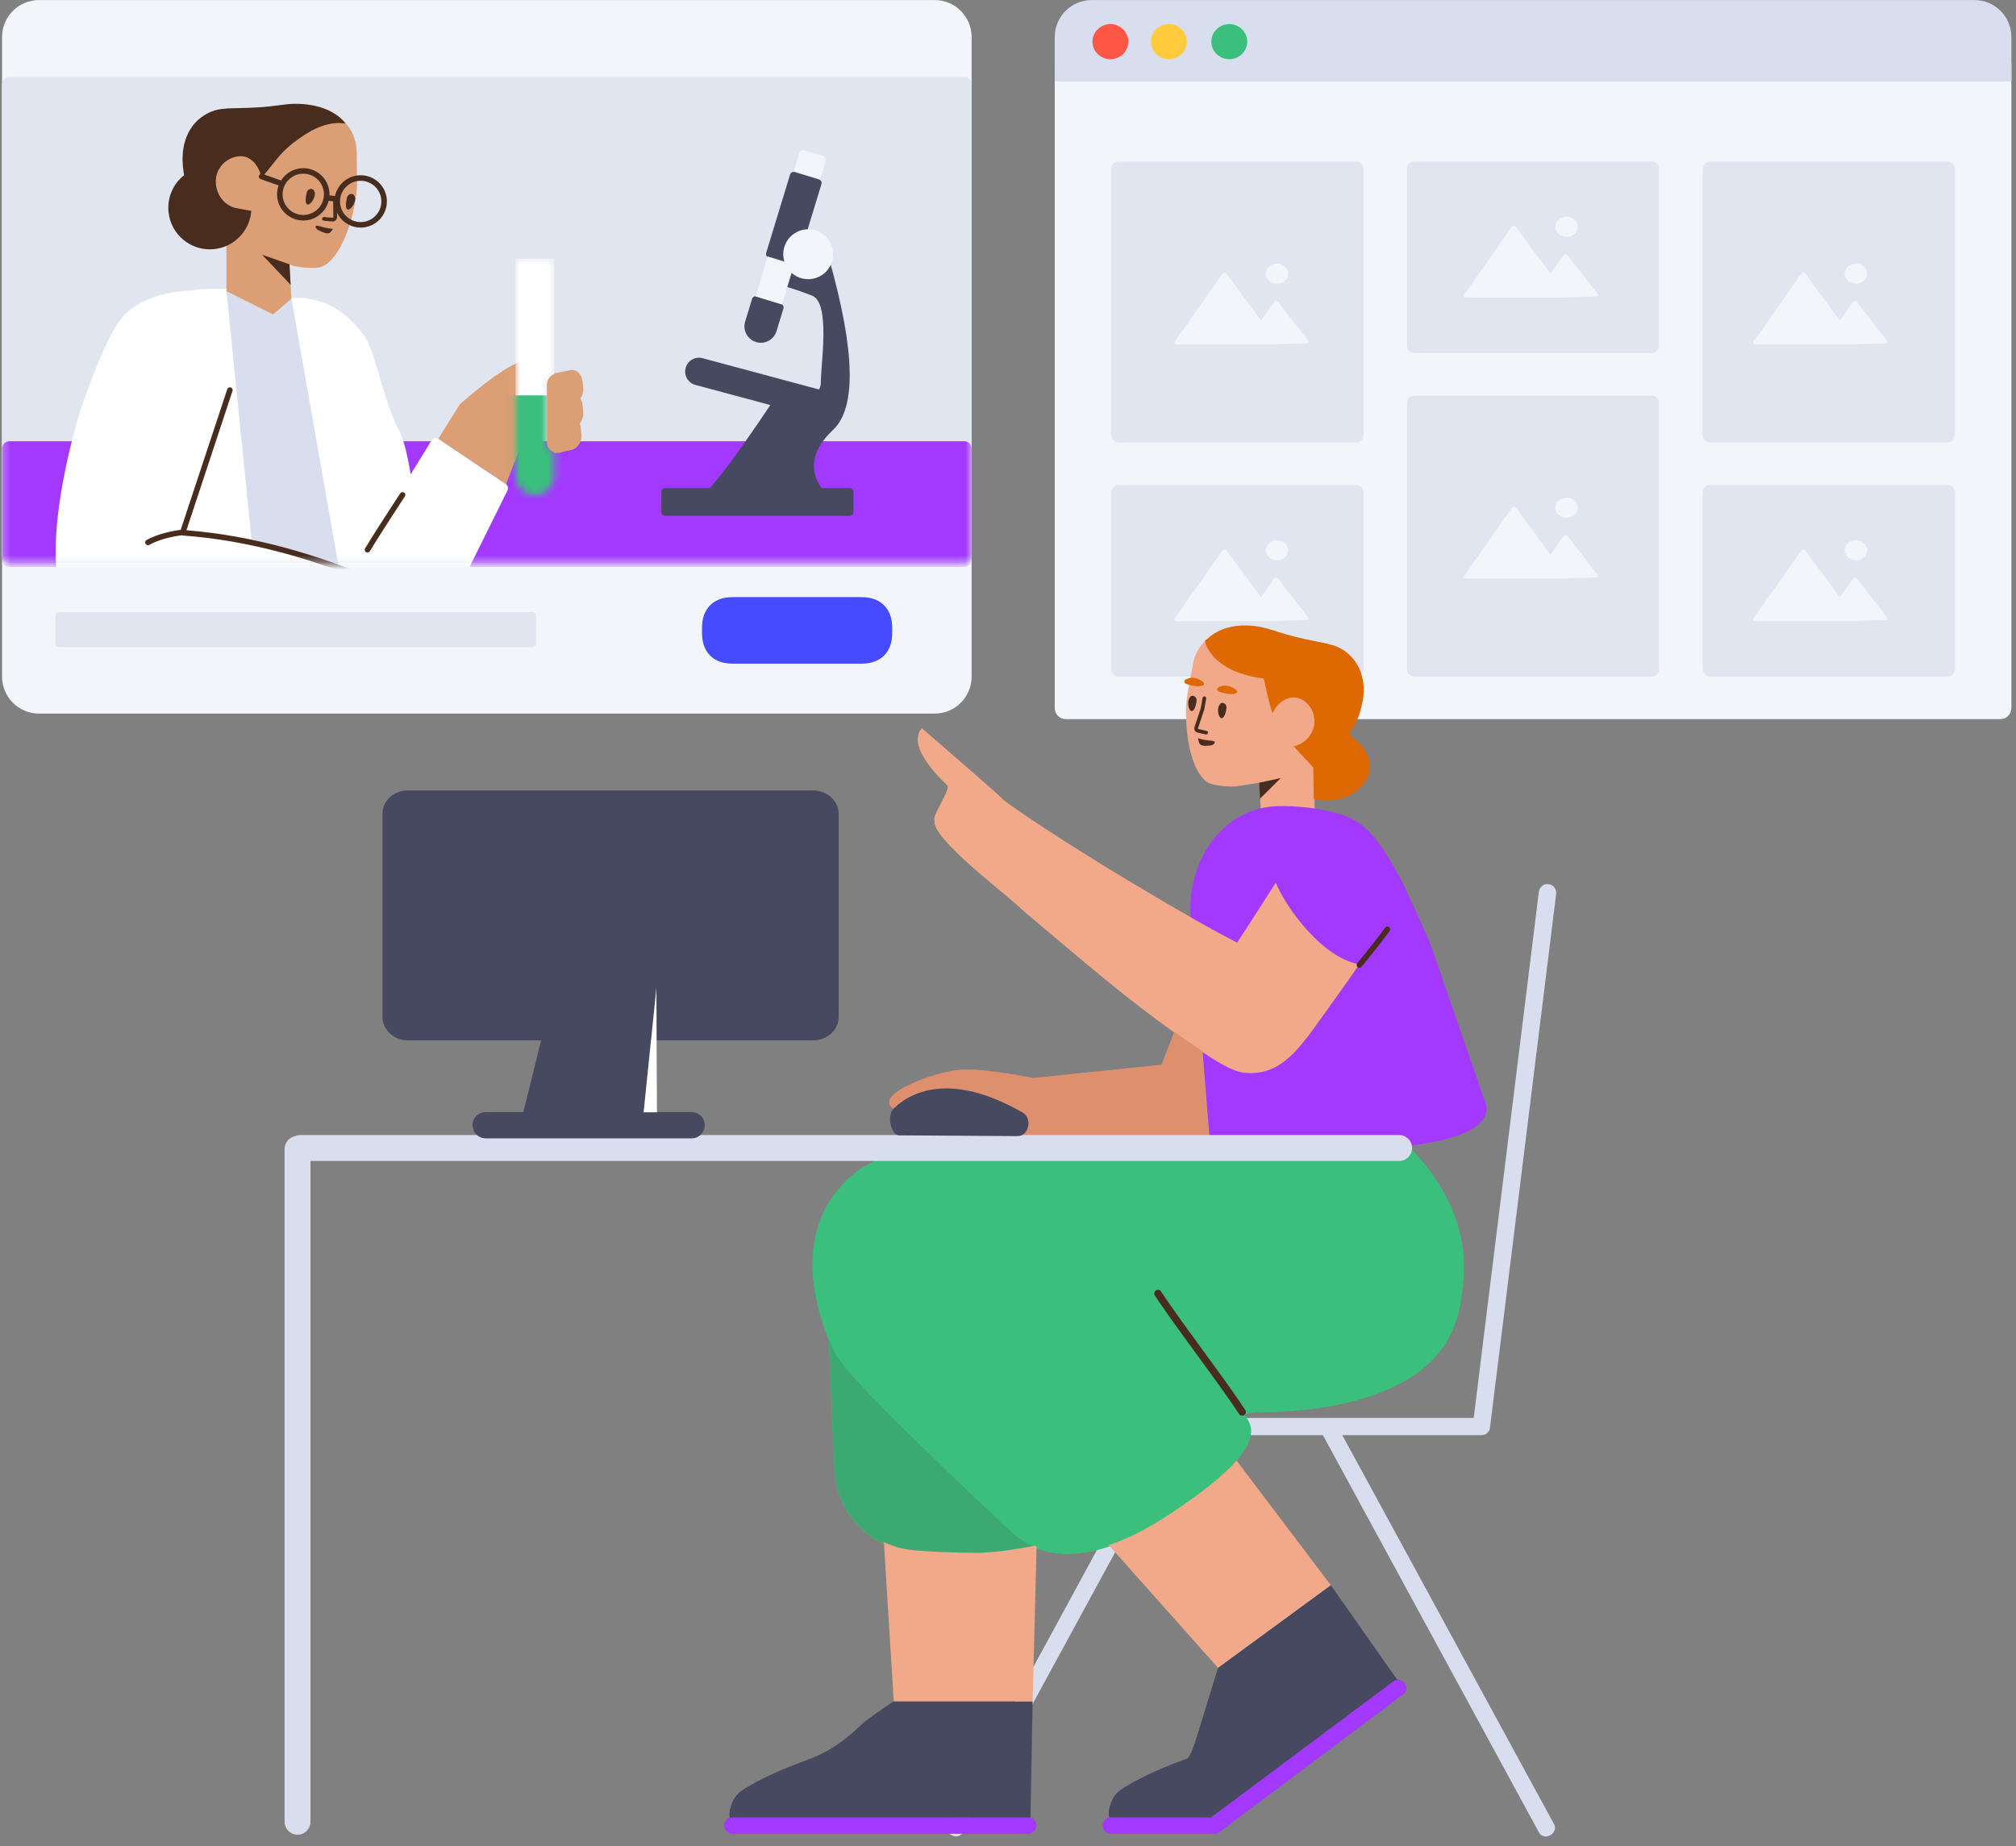 <svg width="285" height="261" viewBox="0 0 285 261" fill="none" xmlns="http://www.w3.org/2000/svg">
<rect x="0" y="0" width="285" height="261" fill="#808080" stroke="none"/>
<path d="M150.674 7.585H282.782C283.647 7.585 284.348 8.287 284.348 9.153V100.086C284.348 100.952 283.647 101.654 282.782 101.654H150.674C149.809 101.654 149.107 100.952 149.107 100.086V9.153C149.107 8.287 149.809 7.585 150.674 7.585Z" fill="#F2F6FB"/>
<path d="M149.107 5.235C149.107 2.348 151.448 0.008 154.331 0.008H279.124C282.009 0.008 284.348 2.348 284.348 5.235V11.505H149.107V5.235Z" fill="#D8DEED"/>
<path d="M156.976 8.369C158.376 8.369 159.511 7.258 159.511 5.887C159.511 4.516 158.376 3.405 156.976 3.405C155.577 3.405 154.442 4.516 154.442 5.887C154.442 7.258 155.577 8.369 156.976 8.369Z" fill="#FF5645"/>
<path d="M165.246 8.369C166.646 8.369 167.78 7.258 167.78 5.887C167.78 4.516 166.646 3.405 165.246 3.405C163.846 3.405 162.712 4.516 162.712 5.887C162.712 7.258 163.846 8.369 165.246 8.369Z" fill="#FFCB3D"/>
<path d="M173.781 8.369C175.181 8.369 176.315 7.258 176.315 5.887C176.315 4.516 175.181 3.405 173.781 3.405C172.382 3.405 171.247 4.516 171.247 5.887C171.247 7.258 172.382 8.369 173.781 8.369Z" fill="#3ABF7C"/>
<path d="M157.099 23.867C157.099 23.289 157.566 22.82 158.142 22.82H191.71C192.286 22.82 192.753 23.287 192.753 23.867V61.491C192.753 62.069 192.286 62.538 191.71 62.538H158.142C157.566 62.538 157.099 62.071 157.099 61.491V23.867ZM198.9 56.965C198.9 56.387 199.367 55.919 199.943 55.919H233.512C234.088 55.919 234.555 56.385 234.555 56.965V94.589C234.555 95.168 234.088 95.636 233.512 95.636H199.943C199.367 95.636 198.9 95.17 198.9 94.589V56.965ZM240.702 23.867C240.702 23.289 241.169 22.82 241.745 22.82H275.313C275.889 22.82 276.356 23.287 276.356 23.867V61.491C276.356 62.069 275.889 62.538 275.313 62.538H241.745C241.169 62.538 240.702 62.071 240.702 61.491V23.867ZM240.702 69.601C240.702 69.024 241.169 68.556 241.745 68.556H275.313C275.889 68.556 276.356 69.026 276.356 69.601V94.591C276.356 95.168 275.889 95.636 275.313 95.636H241.745C241.169 95.636 240.702 95.166 240.702 94.591V69.601ZM157.099 69.601C157.099 69.024 157.566 68.556 158.142 68.556H191.71C192.286 68.556 192.753 69.026 192.753 69.601V94.591C192.753 95.168 192.286 95.636 191.71 95.636H158.142C157.566 95.636 157.099 95.166 157.099 94.591V69.601ZM198.9 23.865C198.9 23.288 199.367 22.82 199.943 22.82H233.512C234.088 22.82 234.555 23.29 234.555 23.865V48.856C234.555 49.433 234.088 49.901 233.512 49.901H199.943C199.367 49.901 198.9 49.431 198.9 48.856V23.865Z" fill="#E1E5F0"/>
<path d="M176.669 48.681L175.907 48.69L175.913 48.681H166.324C166.034 48.681 165.936 48.488 166.099 48.255L172.796 38.729C172.962 38.494 173.236 38.491 173.408 38.722L178.275 45.314L180.086 42.732C180.253 42.495 180.532 42.489 180.708 42.716L184.896 48.104C185.073 48.332 184.983 48.523 184.695 48.531L180.92 48.634L180.608 48.638L180.638 48.681C180.638 48.681 180.405 48.681 180.114 48.681H176.669ZM180.544 40.098C179.668 40.098 178.958 39.463 178.958 38.681C178.958 37.898 179.668 37.263 180.544 37.263C181.42 37.263 182.131 37.898 182.131 38.681C182.131 39.463 181.42 40.098 180.544 40.098ZM217.583 81.779L216.821 81.788L216.827 81.779H207.238C206.948 81.779 206.85 81.586 207.013 81.353L213.71 71.828C213.876 71.592 214.15 71.589 214.322 71.82L219.189 78.412L221 75.831C221.167 75.594 221.446 75.588 221.622 75.814L225.81 81.202C225.987 81.43 225.897 81.621 225.609 81.629L221.834 81.733L221.522 81.736L221.552 81.779C221.552 81.779 221.319 81.779 221.028 81.779H217.583ZM221.458 73.196C220.582 73.196 219.872 72.562 219.872 71.779C219.872 70.996 220.582 70.361 221.458 70.361C222.334 70.361 223.045 70.996 223.045 71.779C223.045 72.562 222.334 73.196 221.458 73.196ZM258.497 48.681L257.735 48.69L257.741 48.681H248.152C247.862 48.681 247.764 48.488 247.927 48.255L254.624 38.729C254.79 38.494 255.064 38.491 255.236 38.722L260.103 45.314L261.914 42.732C262.081 42.495 262.36 42.489 262.536 42.716L266.724 48.104C266.901 48.332 266.811 48.523 266.523 48.531L262.748 48.634L262.436 48.638L262.466 48.681C262.466 48.681 262.233 48.681 261.942 48.681H258.497ZM262.372 40.098C261.496 40.098 260.786 39.463 260.786 38.681C260.786 37.898 261.496 37.263 262.372 37.263C263.248 37.263 263.959 37.898 263.959 38.681C263.959 39.463 263.248 40.098 262.372 40.098ZM258.497 87.797L257.735 87.806L257.741 87.797H248.152C247.862 87.797 247.764 87.604 247.927 87.371L254.624 77.845C254.79 77.61 255.064 77.607 255.236 77.838L260.103 84.43L261.914 81.849C262.081 81.612 262.36 81.606 262.536 81.832L266.724 87.22C266.901 87.448 266.811 87.639 266.523 87.647L262.748 87.751L262.436 87.754L262.466 87.797C262.466 87.797 262.233 87.797 261.942 87.797H258.497ZM262.372 79.214C261.496 79.214 260.786 78.579 260.786 77.797C260.786 77.014 261.496 76.379 262.372 76.379C263.248 76.379 263.959 77.014 263.959 77.797C263.959 78.579 263.248 79.214 262.372 79.214ZM176.669 87.797L175.907 87.806L175.913 87.797H166.324C166.034 87.797 165.936 87.604 166.099 87.371L172.796 77.845C172.962 77.61 173.236 77.607 173.408 77.838L178.275 84.43L180.086 81.849C180.253 81.612 180.532 81.606 180.708 81.832L184.896 87.22C185.073 87.448 184.983 87.639 184.695 87.647L180.92 87.751L180.608 87.754L180.638 87.797C180.638 87.797 180.405 87.797 180.114 87.797H176.669ZM180.544 79.214C179.668 79.214 178.958 78.579 178.958 77.797C178.958 77.014 179.668 76.379 180.544 76.379C181.42 76.379 182.131 77.014 182.131 77.797C182.131 78.579 181.42 79.214 180.544 79.214ZM217.583 42.062L216.821 42.07L216.827 42.062H207.238C206.948 42.062 206.85 41.868 207.013 41.635L213.71 32.11C213.876 31.874 214.15 31.871 214.322 32.102L219.189 38.694L221 36.113C221.167 35.876 221.446 35.87 221.622 36.096L225.81 41.484C225.987 41.712 225.897 41.903 225.609 41.911L221.834 42.015L221.522 42.018L221.552 42.062C221.552 42.062 221.319 42.062 221.028 42.062H217.583ZM221.458 33.478C220.582 33.478 219.872 32.844 219.872 32.061C219.872 31.278 220.582 30.643 221.458 30.643C222.334 30.643 223.045 31.278 223.045 32.061C223.045 32.844 222.334 33.478 221.458 33.478Z" fill="#F2F6FB"/>
<path d="M210.644 201.67V201.719C210.644 202.346 210.096 202.869 209.469 202.869H189.757L196.702 215.62C201.663 224.713 206.597 233.781 211.532 242.874L219.704 257.873C219.991 258.395 219.756 259.075 219.207 259.388L219.103 259.44C218.555 259.754 217.85 259.571 217.589 259.075L187.016 202.869H166.652L136.079 259.075C135.818 259.571 135.113 259.728 134.565 259.44L134.46 259.388C133.912 259.075 133.677 258.395 133.964 257.873L142.136 242.874C147.096 233.781 152.031 224.713 156.965 215.62L163.911 202.869H137.776C137.123 202.869 136.601 202.346 136.601 201.719V201.588C136.601 200.961 137.149 200.438 137.776 200.438H155.529C167.095 200.438 178.687 200.438 190.28 200.438H208.339L210.54 182.618C212.054 170.493 213.542 158.343 215.056 146.192L217.537 126.124C217.615 125.419 218.215 124.896 218.868 124.974L218.999 125C219.625 125.079 220.069 125.732 219.991 126.385L210.67 201.536C210.663 201.582 210.655 201.626 210.644 201.67Z" fill="#D8DEED"/>
<path d="M132.137 0.008H5.512C2.628 0.008 0.29 2.348 0.29 5.234V95.645C0.29 98.531 2.628 100.871 5.512 100.871H132.137C135.021 100.871 137.358 98.531 137.358 95.645V5.234C137.358 2.348 135.021 0.008 132.137 0.008Z" fill="#F2F6FB"/>
<path d="M136.314 10.919H1.334C0.758 10.919 0.29 11.387 0.29 11.964V78.509C0.29 79.086 0.758 79.554 1.334 79.554H136.314C136.891 79.554 137.358 79.086 137.358 78.509V11.964C137.358 11.387 136.891 10.919 136.314 10.919Z" fill="#E1E5F0"/>
<path d="M136.314 10.919H1.334C0.758 10.919 0.29 11.387 0.29 11.964V78.509C0.29 79.086 0.758 79.554 1.334 79.554H136.314C136.891 79.554 137.358 79.086 137.358 78.509V11.964C137.358 11.387 136.891 10.919 136.314 10.919Z" fill="#E1E5F0"/>
<mask id="mask0" mask-type="alpha" maskUnits="userSpaceOnUse" x="0" y="10" width="138" height="70">
<path d="M136.314 10.983H1.334C0.758 10.983 0.29 11.451 0.29 12.028V78.573C0.29 79.15 0.758 79.618 1.334 79.618H136.314C136.891 79.618 137.358 79.15 137.358 78.573V12.028C137.358 11.451 136.891 10.983 136.314 10.983Z" fill="white"/>
</mask>
<g mask="url(#mask0)">
<path d="M136.314 10.983H1.334C0.758 10.983 0.29 11.451 0.29 12.028V78.573C0.29 79.15 0.758 79.618 1.334 79.618H136.314C136.891 79.618 137.358 79.15 137.358 78.573V12.028C137.358 11.451 136.891 10.983 136.314 10.983Z" fill="#E1E5F0"/>
<path d="M136.314 62.372H1.334C0.758 62.372 0.29 62.84 0.29 63.417V79.095C0.29 79.672 0.758 80.14 1.334 80.14H136.314C136.891 80.14 137.358 79.672 137.358 79.095V63.417C137.358 62.84 136.891 62.372 136.314 62.372Z" fill="#A339FF"/>
<path fill-rule="evenodd" clip-rule="evenodd" d="M63.072 86.822C66.145 88.46 67.91 89.601 67.91 89.601L61.71 89.57L61.401 90.194C60.979 89.977 60.567 89.767 60.166 89.562L59.978 89.561C59.992 89.868 60.006 90.177 60.02 90.489L57.349 89.547L50.111 89.511C46.617 92.139 25.595 90.212 20.495 89.361L16.307 89.34C0.79 91.169 11.403 57.879 11.403 57.879C13.745 51.115 15.671 46.821 17.183 44.997C19.832 41.803 24.523 41.159 27.249 41.034C30.74 40.322 39.107 41.494 40.863 41.965C41.077 42.024 41.298 42.085 41.526 42.148C41.518 42.133 41.51 42.118 41.503 42.103C45.739 41.994 49.178 43.952 51.818 47.975C52.884 49.598 54.432 57.201 56.318 60.638C56.967 61.819 57.545 63.958 58.055 67.053C58.961 65.58 59.933 63.999 60.971 62.311C61.198 61.942 61.68 61.827 62.049 62.054C62.057 62.059 62.066 62.065 62.074 62.07L71.461 68.362C71.788 68.581 71.901 69.009 71.727 69.362L63.072 86.822Z" fill="white"/>
<path d="M32.016 41.16C34.374 64.518 35.554 76.196 35.554 76.196C35.554 76.196 39.663 77.502 47.881 80.115L41.203 42.222L32.016 41.16Z" fill="#D8DEED"/>
<path d="M79.617 63.84C79.397 63.959 79.144 64.027 78.876 64.027C78.825 64.027 78.774 64.024 78.724 64.019L78.354 64.094V63.938C77.745 63.722 77.309 63.142 77.309 62.459V54.359C77.309 53.676 77.745 53.095 78.354 52.88V52.777L80.641 52.318C81.481 52.16 82.255 52.865 82.354 53.901L82.454 54.823C82.501 55.394 82.34 55.934 82.051 56.342C82.223 56.604 82.332 56.936 82.353 57.313L82.454 58.234C82.506 58.862 82.307 59.451 81.962 59.869C82.029 60.05 82.075 60.25 82.092 60.464L82.193 61.385C82.282 62.456 81.639 63.414 80.789 63.606L79.617 63.84ZM72.871 65.03V65.192L72.804 65.205C72.414 66.234 71.993 67.312 71.541 68.439C71.517 68.418 71.491 68.399 71.464 68.38L62.076 62.088C62.068 62.083 62.06 62.078 62.052 62.073C62.022 62.054 61.991 62.038 61.959 62.023L65.019 57.129C73.893 49.401 77.55 48.825 75.992 55.4C75.407 57.869 74.367 61.078 72.871 65.03ZM40.899 37.385L41.203 42.222L38.61 44.446C34.214 42.255 32.016 41.16 32.016 41.16C32.016 41.16 32.016 37.847 32.016 31.221C31.171 30.277 30.485 29.407 30.202 28.837C29.632 27.707 29.414 25.413 29.662 24.054C29.744 23.496 31.628 21.81 32.822 21.076C33.964 20.347 36.381 22.736 36.629 22.872L36.41 16.176C36.4 15.757 36.708 15.389 37.153 15.376C38.065 15.323 38.973 15.217 39.944 14.922C40.048 14.913 40.149 14.878 40.253 14.869C41.131 14.713 46.078 14.044 48.95 17.517C49.212 17.809 49.449 18.129 49.668 18.53C50.142 19.459 50.415 20.484 50.428 21.532L50.469 26.198C50.458 26.671 50.421 27.146 50.355 27.598C49.888 30.944 48.9 33.732 47.747 35.538C46.897 36.897 45.92 37.717 45.012 37.823C44.754 37.872 43.347 37.969 41.665 37.618C41.556 37.592 41.585 37.614 40.899 37.385Z" fill="#DB9E75"/>
<path d="M25.673 75.668C25.628 75.673 25.576 75.68 25.517 75.688C25.279 75.72 25.014 75.762 24.728 75.815C23.912 75.967 23.096 76.18 22.338 76.461C21.891 76.626 21.477 76.812 21.104 77.017C20.914 77.122 20.676 77.052 20.572 76.863C20.468 76.673 20.537 76.435 20.726 76.33C21.136 76.105 21.584 75.904 22.066 75.725C22.87 75.427 23.727 75.204 24.584 75.044C24.884 74.989 25.162 74.945 25.413 74.911C25.462 74.904 25.508 74.898 25.55 74.893L32.126 55.02C32.194 54.815 32.416 54.703 32.621 54.771C32.826 54.84 32.938 55.061 32.87 55.267L26.356 74.954C35.716 75.686 45.259 78.421 54.55 82.511C58.263 84.147 61.679 85.889 64.721 87.624C65.786 88.232 66.728 88.796 67.539 89.302C67.823 89.479 68.07 89.637 68.279 89.772C68.353 89.82 68.417 89.862 68.47 89.897C68.503 89.918 68.525 89.933 68.536 89.941C68.716 90.061 68.764 90.305 68.643 90.485C68.523 90.665 68.279 90.713 68.1 90.592C68.059 90.564 67.976 90.51 67.853 90.43C67.648 90.297 67.404 90.142 67.124 89.967C66.323 89.467 65.389 88.908 64.333 88.305C61.314 86.582 57.922 84.853 54.234 83.229C44.854 79.099 35.219 76.364 25.799 75.698C25.754 75.695 25.711 75.684 25.673 75.668ZM56.581 69.741C56.7 69.56 56.943 69.51 57.123 69.629C57.304 69.748 57.355 69.991 57.236 70.172C57.225 70.188 57.225 70.188 57.173 70.266C57.123 70.344 57.064 70.434 56.997 70.535C56.808 70.825 56.597 71.148 56.37 71.497C55.721 72.492 55.075 73.491 54.474 74.427C54.412 74.524 54.412 74.524 54.35 74.62C53.436 76.048 52.726 77.181 52.291 77.911C52.18 78.097 51.94 78.158 51.754 78.047C51.568 77.936 51.508 77.695 51.618 77.51C52.058 76.77 52.772 75.632 53.691 74.197C53.753 74.101 53.753 74.101 53.815 74.004C54.416 73.066 55.064 72.066 55.714 71.069C55.941 70.72 56.152 70.396 56.342 70.106C56.409 70.004 56.468 69.914 56.519 69.837C56.57 69.758 56.57 69.758 56.581 69.741Z" fill="#482D1F"/>
<mask id="mask1" mask-type="alpha" maskUnits="userSpaceOnUse" x="72" y="36" width="7" height="35">
<path d="M78.354 52.88C77.745 53.095 77.309 53.676 77.309 54.359V62.459C77.309 63.142 77.745 63.722 78.354 63.938V67.26C78.354 68.775 77.126 70.003 75.612 70.003C74.098 70.003 72.871 68.775 72.871 67.26V36.556H78.354V52.88Z" fill="white"/>
</mask>
<g mask="url(#mask1)">
<path d="M78.354 52.88C77.745 53.095 77.309 53.676 77.309 54.359V62.459C77.309 63.142 77.745 63.722 78.354 63.938V67.26C78.354 68.775 77.126 70.003 75.612 70.003C74.098 70.003 72.871 68.775 72.871 67.26V36.556H78.354V52.88Z" fill="white"/>
<path d="M77.309 55.893V62.459C77.309 63.325 78.011 64.027 78.876 64.027C79.741 64.027 80.442 63.325 80.442 62.459V59.176V71.048H69.999V55.893H77.309Z" fill="#3ABF7C"/>
</g>
<path d="M40.927 37.367L41.089 40.257L37.048 36.006L40.927 37.367ZM49.057 27.917C49.136 27.603 49.449 27.368 49.762 27.42C49.971 27.446 50.127 27.602 50.206 27.968C50.285 28.882 49.294 30.032 49.006 29.483C48.797 29.144 48.953 28.387 49.057 27.917ZM43.365 27.206C43.443 26.893 43.756 26.658 44.069 26.71C44.278 26.736 44.435 26.892 44.513 27.258C44.592 28.172 43.601 29.321 43.314 28.773C43.105 28.434 43.261 27.676 43.365 27.206ZM47.097 28.12C47.096 27.976 47.211 27.858 47.355 27.856C47.5 27.855 47.618 27.97 47.619 28.114L47.647 30.728C47.647 31.029 47.374 31.303 47.073 31.303C46.91 31.303 46.749 31.293 46.507 31.27C46.461 31.265 46.414 31.261 46.347 31.254C46.263 31.245 46.217 31.241 46.174 31.236C46.025 31.222 45.903 31.21 45.772 31.199C45.628 31.186 45.522 31.06 45.534 30.916C45.547 30.773 45.673 30.666 45.817 30.678C45.95 30.69 46.075 30.702 46.226 30.717C46.27 30.721 46.316 30.726 46.399 30.734C46.466 30.741 46.512 30.746 46.556 30.75C46.784 30.772 46.93 30.781 47.073 30.781C47.085 30.781 47.125 30.741 47.125 30.731L47.097 28.12ZM45.273 32.662C45.091 32.584 44.647 32.376 44.621 32.115C44.621 32.062 44.594 31.984 44.647 31.958C44.777 31.827 45.09 31.957 45.56 32.088C46.395 32.296 47.074 32.348 47.074 32.348C47.074 32.348 46.813 32.766 46.657 32.87C46.344 33.184 45.535 32.793 45.273 32.662Z" fill="#482D1F"/>
<path d="M35.524 29.808C35.317 32.63 33.091 34.967 30.182 35.224C26.952 35.509 24.102 33.12 23.817 29.889C23.637 27.841 24.529 25.947 26.029 24.761C26.027 24.749 26.024 24.738 26.022 24.727C25.857 23.745 25.25 20.418 27.268 17.75C27.973 16.823 28.82 16.329 29.168 16.114C31.141 15.023 32.697 15.436 36.656 15.165C36.968 15.137 37.49 15.118 38.164 15.032C39.383 14.898 40.237 14.77 40.471 14.75C42.414 14.499 46.704 14.723 48.83 17.445C48.948 17.592 46.776 16.696 43.207 18.968C39.638 21.241 39.031 22.792 37.22 24.839C37.13 24.972 37.037 25.116 36.94 25.271L36.875 24.791C36.875 24.791 36.688 23.864 35.956 22.985C35.899 22.937 35.407 22.404 34.706 22.178C33.443 21.818 31.879 22.506 31.093 23.702C30.258 24.929 30.393 26.464 30.991 27.59C31.588 28.717 32.598 29.178 32.949 29.305C33.174 29.385 34.032 29.553 35.524 29.808Z" fill="#482D1F"/>
<path d="M39.387 26.214L36.843 25.319C36.639 25.247 36.532 25.024 36.604 24.82C36.676 24.617 36.899 24.51 37.103 24.582L39.732 25.507C40.386 24.465 41.546 23.771 42.869 23.77C44.915 23.767 46.576 25.42 46.578 27.463C46.578 27.512 46.578 27.561 46.576 27.609L47.364 27.705C47.718 26.032 49.204 24.776 50.985 24.774C53.031 24.771 54.692 26.425 54.695 28.468C54.697 30.511 53.04 32.169 50.994 32.172C48.949 32.175 47.289 30.523 47.284 28.482L46.464 28.383C46.057 29.982 44.606 31.165 42.878 31.168C40.832 31.171 39.171 29.517 39.168 27.474C39.167 27.032 39.245 26.607 39.387 26.214ZM40.222 26.24C40.047 26.615 39.95 27.032 39.951 27.473C39.953 29.084 41.263 30.389 42.877 30.386C44.491 30.384 45.798 29.076 45.796 27.465C45.794 25.853 44.484 24.549 42.87 24.551C41.761 24.553 40.798 25.17 40.304 26.078C40.301 26.091 40.297 26.105 40.292 26.118C40.276 26.164 40.252 26.205 40.222 26.24ZM48.075 28.255C48.07 28.328 48.067 28.402 48.067 28.477C48.069 30.088 49.379 31.393 50.993 31.391C52.607 31.388 53.914 30.08 53.912 28.469C53.91 26.858 52.6 25.553 50.986 25.555C49.5 25.558 48.274 26.666 48.091 28.1C48.094 28.128 48.093 28.157 48.09 28.186C48.087 28.21 48.082 28.233 48.075 28.255Z" fill="#482D1F"/>
</g>
<path d="M111.302 37.207L108.658 36.398C108.382 36.314 108.227 36.022 108.312 35.746L111.696 24.665C111.781 24.389 112.073 24.234 112.348 24.318L115.784 25.369C116.059 25.453 116.215 25.746 116.13 26.022L113.25 35.451L117.223 36.639C120.894 49.608 121.079 57.648 117.777 60.761C114.829 63.538 114.281 66.282 116.133 68.992H120.127C120.415 68.992 120.649 69.225 120.649 69.514V72.388C120.649 72.677 120.415 72.911 120.127 72.911H94.018C93.73 72.911 93.496 72.677 93.496 72.388V69.514C93.496 69.225 93.73 68.992 94.018 68.992H100.326C101.964 67.241 104.824 63.329 108.905 57.257L98.308 54.411C97.266 54.131 96.647 53.058 96.927 52.015C97.206 50.972 98.277 50.353 99.319 50.632C99.319 50.633 99.319 50.633 99.32 50.633L115.717 55.037C115.738 55.043 115.759 55.048 115.779 55.055C115.952 54.789 116.039 54.445 116.039 54.021C116.039 51.456 117.42 42.82 114.82 41.802C113.087 41.123 111.665 40.649 110.555 40.378L111.302 37.207ZM106.972 41.903L110.407 42.954C110.683 43.038 110.838 43.33 110.754 43.606L109.775 46.809C109.401 48.035 108.105 48.725 106.881 48.35C105.656 47.975 104.967 46.678 105.342 45.453L106.32 42.25C106.404 41.974 106.696 41.818 106.972 41.903Z" fill="#474961"/>
<path d="M114.252 39.464C116.199 39.464 117.777 37.885 117.777 35.937C117.777 33.989 116.199 32.409 114.252 32.409C112.306 32.409 110.728 33.989 110.728 35.937C110.728 37.885 112.306 39.464 114.252 39.464Z" fill="#F2F6FB"/>
<path d="M110.541 43.049C110.517 43.038 110.492 43.028 110.466 43.02L107.031 41.969C106.955 41.946 106.878 41.941 106.804 41.951L108.544 36.253C108.567 36.264 108.591 36.273 108.616 36.28L112.051 37.332C112.129 37.355 112.207 37.36 112.282 37.349L110.541 43.049ZM115.942 25.367C115.887 25.315 115.819 25.275 115.741 25.251L112.306 24.2C112.281 24.193 112.256 24.187 112.231 24.183L113.028 21.576C113.112 21.3 113.404 21.144 113.68 21.229L116.406 22.063C116.681 22.147 116.837 22.439 116.752 22.715L115.942 25.367Z" fill="#F2F6FB"/>
<path d="M75.25 86.499H8.383C8.095 86.499 7.861 86.733 7.861 87.021V90.968C7.861 91.257 8.095 91.49 8.383 91.49H75.25C75.539 91.49 75.772 91.257 75.772 90.968V87.021C75.772 86.733 75.539 86.499 75.25 86.499Z" fill="#E1E5F0"/>
<path d="M103.699 84.408H121.673C122.745 84.408 123.49 84.59 124.128 84.932C124.767 85.273 125.267 85.775 125.609 86.413C125.95 87.052 126.132 87.798 126.132 88.871V89.352C126.132 90.425 125.95 91.171 125.609 91.81C125.267 92.449 124.767 92.95 124.128 93.292C123.49 93.633 122.745 93.815 121.673 93.815H103.699C102.627 93.815 101.882 93.633 101.244 93.292C100.605 92.95 100.105 92.449 99.763 91.81C99.422 91.171 99.24 90.425 99.24 89.352V88.871C99.24 87.798 99.422 87.052 99.763 86.413C100.105 85.775 100.605 85.273 101.244 84.932C101.882 84.59 102.627 84.408 103.699 84.408Z" fill="#474BFF"/>
<path d="M171.18 256.868L157.07 256.868C156.421 256.868 155.895 257.394 155.895 258.043C155.895 258.693 156.421 259.219 157.07 259.219L171.691 259.219C171.957 259.219 172.203 259.13 172.4 258.981L172.404 258.981L198.386 239.495C198.863 239.137 198.979 238.434 198.596 237.983L198.519 237.851C198.29 237.559 197.927 237.396 197.561 237.416C197.352 237.412 197.168 237.487 196.983 237.615L171.18 256.868ZM103.548 256.868C102.899 256.868 102.373 257.394 102.373 258.043C102.373 258.693 102.899 259.219 103.548 259.219L145.321 259.219C145.97 259.219 146.496 258.693 146.496 258.043C146.496 257.394 145.97 256.868 145.321 256.868L103.548 256.868Z" fill="#A339FF"/>
<path d="M103.176 256.982C103.298 256.939 103.431 256.915 103.568 256.915L145.341 256.915C145.456 256.915 145.567 256.931 145.672 256.962L145.982 240.493L126.348 240.493C123.936 242.072 122.366 243.212 121.64 243.913C120.551 244.966 119.385 245.938 118.117 246.779C115.053 248.79 113.461 248.762 108.801 250.954C107.537 251.533 106.325 252.192 105.137 252.929C103.949 253.666 103.543 254.495 103.208 255.744C103.152 255.952 103.148 256.161 103.119 256.343C103.114 256.624 103.136 256.827 103.176 256.982ZM197.54 237.463L188.134 224.077L172.211 235.742L171.713 237.301C169.774 243.679 168.723 247.041 168.561 247.386C168.365 247.791 168.163 248.164 167.952 248.528C166.522 249.081 164.901 249.618 162.417 250.807C161.153 251.386 159.941 252.044 158.753 252.782C157.565 253.519 157.159 254.348 156.824 255.597C156.768 255.805 156.764 256.014 156.735 256.196C156.73 256.463 156.771 256.713 156.838 256.942C156.92 256.924 157.004 256.915 157.09 256.915L171.2 256.915L197.003 237.662C197.176 237.543 197.348 237.47 197.54 237.463Z" fill="#474961"/>
<path d="M146.168 218.74C151.233 220.844 157.56 219.373 165.147 214.328C178.627 205.364 177.364 202.05 176.189 200.352C176.189 200.325 175.979 200.015 175.979 199.988C176.396 199.988 175.92 199.649 178.897 199.623C181.873 199.597 197.903 199.257 204.039 190.399C206.486 186.865 206.676 182.952 206.859 181.201C207.537 174.39 204.935 167.952 199.05 161.887C156.443 161.924 135.104 161.925 135.035 161.891C134.93 161.838 126.787 161.625 121.521 165.325C116.47 168.873 111.973 176.392 117.177 189.512L117.939 207.674C118.197 213.823 122.962 218.831 129.086 219.389C131.817 219.638 134.813 219.763 138.073 219.763C139.845 219.763 142.3 219.476 145.439 218.902C145.685 218.856 145.928 218.802 146.168 218.74V218.74Z" fill="#3ABF7C"/>
<path opacity="0.177" d="M146.311 218.664C145.34 218.271 144.416 217.748 143.538 217.095C127.501 202.081 118.968 193.418 117.94 191.106C117.673 190.505 117.426 189.915 117.197 189.337L117.965 207.63C118.223 213.779 122.988 218.787 129.112 219.345C131.843 219.594 134.839 219.719 138.099 219.719C139.87 219.719 142.325 219.432 145.465 218.857C145.751 218.805 146.033 218.74 146.311 218.664H146.311Z" fill="#444444"/>
<path d="M164.137 182.559C165.425 184.509 166.782 186.404 170.076 190.913C173.381 195.438 174.741 197.339 176.042 199.308C176.201 199.549 176.135 199.873 175.895 200.032C175.654 200.192 175.33 200.125 175.171 199.885C173.883 197.935 172.526 196.04 169.232 191.53C165.927 187.005 164.567 185.105 163.266 183.135C163.107 182.894 163.173 182.57 163.413 182.411C163.654 182.252 163.978 182.318 164.137 182.559Z" fill="#482D1F"/>
<path d="M198.903 126.117C198.578 125.275 198.125 124.384 197.542 123.445C194.694 118.138 192.567 116.125 189.899 115.241C187.272 114.371 184.297 113.935 180.975 113.935C173.379 113.935 168.048 120.979 168.294 128.944L171.082 162.248C183.315 163.071 193.209 162.906 200.764 161.754C208.319 160.601 211.305 158.391 209.722 155.124L202.252 133.533C201.011 130.63 199.909 128.183 198.903 126.117L198.903 126.117Z" fill="#A339FF"/>
<path d="M174.814 206.471C173.099 208.41 170.142 210.898 165.223 214.129C162.197 216.117 159.37 217.544 156.745 218.409L172.183 235.757L188.134 224.077L174.814 206.471ZM146.543 218.613C146.439 218.573 146.335 218.532 146.231 218.49C145.99 218.552 145.746 218.606 145.498 218.651C142.359 219.218 139.904 219.501 138.132 219.501C134.87 219.501 131.873 219.378 129.14 219.132C127.65 218.998 126.24 218.601 124.955 217.987L126.348 240.494H145.982L146.543 218.613ZM185.67 104.295C186.598 103.57 187.253 102.337 187.064 100.933C186.894 99.579 186.021 98.067 184.83 97.662C183.617 97.25 181.953 98.116 182.068 97.499L183.445 90.952C183.513 90.539 183.259 90.131 182.852 90.037C181.93 89.851 181.024 89.829 180.11 89.377C180.008 89.353 179.913 89.304 179.811 89.281C178.969 88.979 174.283 87.226 170.852 90.134C170.558 90.361 170.273 90.671 169.981 91.005C169.292 91.785 168.854 92.756 168.67 93.786L167.822 98.391C167.767 98.861 167.687 99.325 167.683 99.807C167.504 105.692 169.099 110.164 171.2 110.81C171.449 110.895 172.817 111.237 174.519 111.175C174.684 111.159 174.539 111.206 176.875 110.834C177.311 110.772 177.705 110.711 178.061 110.652L178.215 114.261C179.051 114.073 179.929 113.962 180.846 113.935C182.605 113.935 184.273 114.049 185.85 114.278L185.67 104.295ZM170.002 148.718C170.118 148.796 170.236 148.874 170.353 148.952C173.413 150.986 174.905 151.59 176.196 151.673C181.729 152.035 184.279 147.322 188.618 141.347C190.011 139.427 191.194 137.75 192.164 136.315C192.16 136.315 192.156 136.316 192.152 136.316C189.369 135.772 186.555 133.731 183.709 130.192C182.277 128.41 181.156 126.608 180.349 124.786C176.91 130.169 175.091 132.983 174.891 133.23C169.981 130.861 150.939 119.666 142.039 113.228C141.574 112.71 137.667 109.279 130.318 102.936C128.268 105.271 132.149 109.354 133.935 111.033C134.362 111.731 131.677 115.368 132.104 116.066C131.832 118.467 140.829 125.302 143.679 127.856C144.556 128.637 145.075 129.114 146.318 130.142C153.072 135.834 158.855 140.848 165.974 145.933L164.212 150.508L146.084 152.383C141.134 151.435 137.645 151.049 135.617 151.224C132.148 151.522 123.407 154.679 126.262 156.711C128.166 158.065 132.33 159.781 138.755 161.858C158.074 162.23 168.849 162.336 171.082 162.176L170.002 148.718V148.718Z" fill="#F2A98A"/>
<path d="M179.882 100.837L180.228 100.2C180.228 100.2 180.706 99.423 181.65 98.896C181.735 98.855 182.333 98.543 183.038 98.59C184.294 98.661 185.448 99.826 185.736 101.159C186.067 102.551 185.461 103.865 184.558 104.661C183.992 105.161 183.362 105.381 182.885 105.484C183.636 106.325 184.559 107.323 185.653 108.478L185.731 112.994C188.381 113.457 190.5 112.969 192.086 111.532C194.66 109.199 193.598 106.462 192.225 105.118C191.911 104.811 191.367 104.321 190.695 103.76C191.194 103.085 191.672 102.271 192.042 101.305C192.367 100.361 193.557 97.177 192.015 94.219C191.483 93.158 190.744 92.531 190.429 92.27C188.693 90.85 187.075 91.013 183.226 90.043C182.417 89.829 181.228 89.528 179.838 89.046C179.731 89.048 179.635 88.999 179.533 88.975C178.692 88.674 174.089 87.369 170.84 90.185C170.829 90.236 170.333 90.523 170.341 90.606C170.341 90.606 170.993 94.929 178.668 95.925C178.668 95.925 179.219 98.722 179.882 100.837ZM167.639 96.648C168.108 96.828 168.909 97.079 169.679 96.975C170.878 96.856 169.859 95.999 168.801 95.827C168.285 95.744 167.848 95.918 167.575 96.074C167.358 96.214 167.395 96.543 167.639 96.648ZM172.275 97.747C172.769 97.932 173.57 98.183 174.365 98.085C175.559 97.992 174.546 97.108 173.488 96.936C172.946 96.848 172.509 97.022 172.235 97.177C171.993 97.313 172.03 97.641 172.275 97.747Z" fill="#DE6903"/>
<path d="M178.117 112.905L181.064 109.981L178.01 110.644L178.117 112.905Z" fill="#482D1F"/>
<path d="M169.163 99.069C169.199 98.753 169.013 98.455 168.712 98.369C168.511 98.311 168.307 98.361 168.131 98.691C167.725 99.445 168.172 100.823 168.627 100.465C168.965 100.235 169.091 99.51 169.163 99.069ZM173.385 100.076C173.421 99.76 173.235 99.462 172.934 99.376C172.733 99.318 172.529 99.368 172.353 99.698C171.947 100.452 172.394 101.83 172.849 101.472C173.187 101.243 173.338 100.525 173.385 100.076Z" fill="#482D1F"/>
<path d="M170.898 105.404C171.088 105.39 171.555 105.329 171.691 105.065C171.702 105.013 171.744 104.942 171.729 104.886C171.659 104.711 171.311 104.717 170.84 104.67C170.007 104.573 169.359 104.355 169.359 104.355C169.359 104.355 169.455 104.909 169.556 105.064C169.724 105.528 170.601 105.42 170.898 105.404Z" fill="#482D1F"/>
<path d="M169.735 100.175L169.744 100.138L169.738 100.156L169.735 100.175ZM168.857 102.808L168.849 102.836C168.79 103.115 168.926 103.414 169.194 103.52C169.244 103.536 169.272 103.544 169.3 103.552C169.567 103.627 169.76 103.671 170.456 103.819C170.597 103.849 170.735 103.759 170.765 103.617C170.795 103.476 170.705 103.338 170.564 103.308C169.881 103.162 169.693 103.119 169.442 103.049C169.415 103.041 169.389 103.034 169.363 103.026C169.369 103.027 169.354 102.993 169.358 102.955L170.24 100.303L170.249 100.266L170.518 98.747C170.543 98.605 170.449 98.47 170.307 98.444C170.165 98.419 170.029 98.514 170.004 98.656L169.738 100.156L168.857 102.808Z" fill="#482D1F"/>
<path opacity="0.2" d="M169.951 148.556C168.581 147.648 167.266 146.747 165.995 145.848L164.212 150.508L146.084 152.383C141.135 151.437 137.646 151.051 135.616 151.224C132.144 151.519 123.404 154.7 126.262 156.711C128.167 158.051 132.351 159.77 138.812 161.87C160.367 162.312 171.124 162.405 171.082 162.147C171.079 162.129 171.076 162.097 171.074 162.048C171.065 162.048 171.055 162.047 171.046 162.046L169.951 148.556Z" fill="#8C2A00"/>
<path d="M191.874 136.154C193.461 134.238 194.778 132.562 195.825 131.124C195.952 130.95 196.197 130.911 196.372 131.039C196.547 131.166 196.585 131.411 196.458 131.586C195.401 133.038 194.074 134.727 192.477 136.655C192.338 136.821 192.092 136.844 191.925 136.706C191.759 136.568 191.736 136.321 191.874 136.154Z" fill="#482D1F"/>
<path d="M43.891 164.105V257.521C43.891 258.531 43.072 259.35 42.063 259.35C41.054 259.35 40.235 258.531 40.235 257.521L40.235 162.407C40.235 161.527 40.857 160.792 41.684 160.617C41.918 160.508 42.179 160.447 42.455 160.447H197.799C198.808 160.447 199.626 161.266 199.626 162.276C199.626 163.287 198.808 164.105 197.799 164.105H43.891Z" fill="#D8DEED"/>
<path d="M73.986 157.202L76.497 147.063H57.65C55.692 147.063 54.073 145.574 54.073 143.771V115.054C54.047 113.225 55.639 111.735 57.624 111.735H114.983C116.942 111.735 118.56 113.225 118.56 115.028V143.771C118.56 145.574 116.942 147.063 114.983 147.063H92.015L90.978 157.202H97.778C98.823 157.202 99.632 158.038 99.632 159.057C99.632 160.103 98.797 160.913 97.778 160.913H68.668C67.623 160.913 66.814 160.077 66.814 159.057C66.762 158.038 67.623 157.202 68.668 157.202H73.986Z" fill="#474961"/>
<path fill-rule="evenodd" clip-rule="evenodd" d="M92.793 139.673L92.87 157.228H90.998L92.793 139.673Z" fill="white"/>
<path d="M126.321 156.718C129.161 153.941 134.958 151.765 144.537 157.25C145.998 158.059 145.465 160.603 143.846 160.599L127.156 160.486C125.902 160.495 125.374 157.652 126.321 156.718Z" fill="#474961"/>
</svg>
